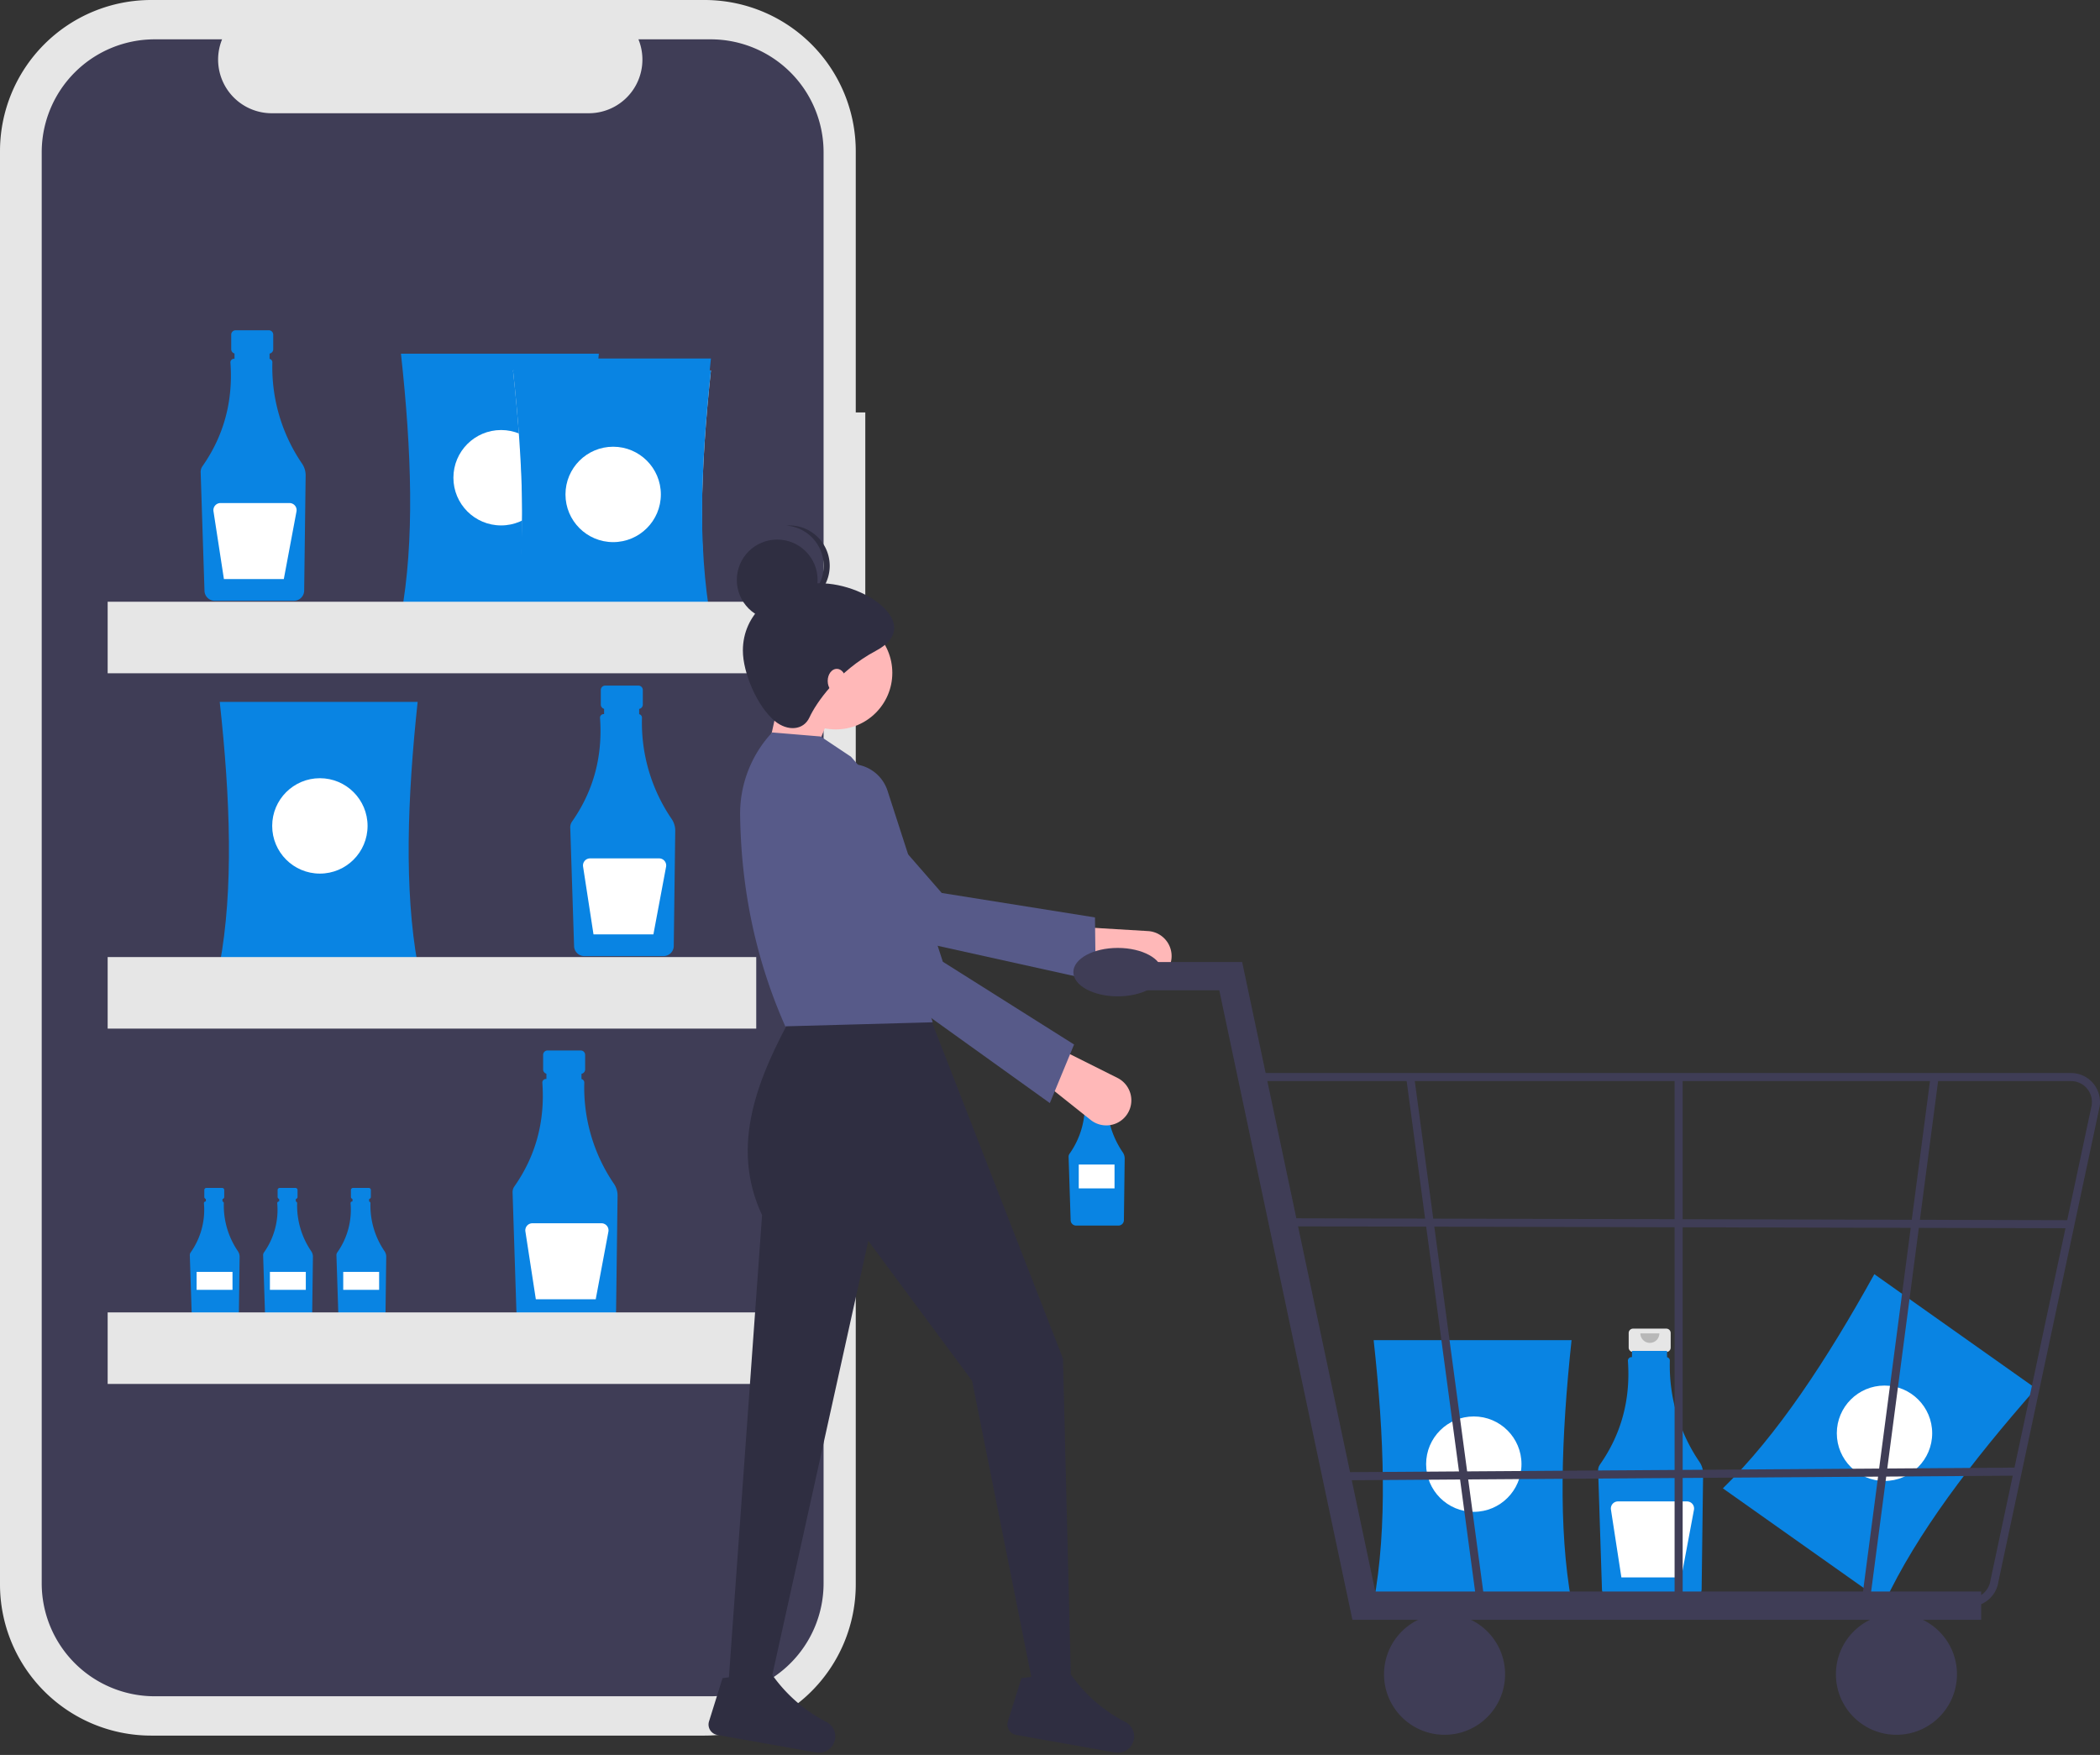 <svg width="888" height="742" fill="none" xmlns="http://www.w3.org/2000/svg"><rect width="100%" height="100%" fill="#333333" stroke="none"/><g clip-path="url(#clip0)"><path d="M365.896 174.38h-4.032V63.927a63.92 63.92 0 00-18.724-45.203A63.923 63.923 0 00297.937 0H63.927A63.927 63.927 0 000 63.927v605.954a63.927 63.927 0 0063.927 63.927h234.01a63.921 63.921 0 0059.061-39.463 63.921 63.921 0 004.866-24.464V253.003h4.032V174.38z" fill="#E6E6E6"/><path d="M300.516 16.632H269.97a22.685 22.685 0 01-2.176 21.217 22.689 22.689 0 01-18.823 10.03H114.91a22.685 22.685 0 01-18.824-10.03 22.68 22.68 0 01-2.176-21.217H65.38a47.74 47.74 0 00-47.74 47.74v605.064a47.74 47.74 0 0047.74 47.741h235.136a47.744 47.744 0 0044.106-29.471c2.4-5.792 3.634-12 3.634-18.27V64.372a47.736 47.736 0 00-47.74-47.74z" fill="#3F3D56"/><path d="M113.672 139.635H99.633a1.861 1.861 0 00-1.861 1.861v6.162a1.86 1.86 0 001.861 1.862h2.327v9.233h9.386v-9.233h2.326a1.861 1.861 0 001.862-1.862v-6.162a1.86 1.86 0 00-1.862-1.861z" fill="#0984E3"/><path d="M127.734 196.032a72.188 72.188 0 01-12.557-42.794 1.524 1.524 0 00-1.188-1.519v-2.663H99.162v2.626h-.204a1.522 1.522 0 00-1.516 1.634c1.169 16.283-2.776 30.886-11.833 43.808a4.192 4.192 0 00-.759 2.541l1.621 50.151a4.342 4.342 0 004.305 4.19h33.537a4.342 4.342 0 004.307-4.264l.625-48.693a8.79 8.79 0 00-1.511-5.017z" fill="#0984E3"/><path d="M122.425 212.69H93.234a3.005 3.005 0 00-2.275 1.046 2.998 2.998 0 00-.688 2.407l4.412 28.673h25.33l5.358-28.576a2.994 2.994 0 00-1.672-3.265 2.982 2.982 0 00-1.274-.285z" fill="#fff"/><path d="M269.957 289.869h-14.04a1.862 1.862 0 00-1.861 1.862v6.162a1.86 1.86 0 001.861 1.861h2.327v9.233h9.386v-9.233h2.327a1.862 1.862 0 001.861-1.861v-6.162a1.863 1.863 0 00-1.861-1.862z" fill="#0984E3"/><path d="M284.019 346.266a72.168 72.168 0 01-12.557-42.793 1.525 1.525 0 00-1.188-1.519v-2.663h-14.828v2.626h-.204a1.507 1.507 0 00-1.075.447 1.53 1.53 0 00-.445 1.076c0 .037.002.074.005.111 1.168 16.283-2.777 30.885-11.834 43.807a4.2 4.2 0 00-.759 2.541l1.622 50.152a4.34 4.34 0 004.304 4.19h33.537a4.339 4.339 0 003.02-1.257 4.336 4.336 0 001.287-3.007l.625-48.693a8.793 8.793 0 00-1.51-5.018z" fill="#0984E3"/><path d="M278.71 362.925h-29.192a2.992 2.992 0 00-2.275 1.045 3.005 3.005 0 00-.687 2.408l4.411 28.673h25.33l5.358-28.577a3.005 3.005 0 00-.639-2.466 2.99 2.99 0 00-2.306-1.083z" fill="#fff"/><path d="M93.935 502.257h-6.66a.885.885 0 00-.882.883v2.923a.883.883 0 00.882.883h1.104v4.379h4.452v-4.379h1.104a.882.882 0 00.883-.883v-2.923a.885.885 0 00-.883-.883z" fill="#0984E3"/><path d="M100.605 529.008a34.235 34.235 0 01-5.956-20.298.721.721 0 00-.564-.721v-1.263h-7.033v1.245h-.097a.727.727 0 00-.666.447.717.717 0 00-.053.329 31.249 31.249 0 01-5.613 20.78 1.987 1.987 0 00-.36 1.205l.77 23.789a2.062 2.062 0 002.041 1.987h15.908a2.058 2.058 0 002.043-2.022l.297-23.097a4.174 4.174 0 00-.717-2.381z" fill="#0984E3"/><path d="M98.316 537.753h-15.18v7.59h15.18v-7.59z" fill="#fff"/><path d="M124.935 502.257h-6.659a.886.886 0 00-.625.258.887.887 0 00-.258.625v2.923a.885.885 0 00.883.883h1.103v4.379h4.452v-4.379h1.104a.88.88 0 00.883-.883v-2.923a.884.884 0 00-.883-.883z" fill="#0984E3"/><path d="M131.605 529.008a34.238 34.238 0 01-5.956-20.298.718.718 0 00-.564-.721v-1.263h-7.033v1.245h-.097a.728.728 0 00-.666.447.723.723 0 00-.055.276l.002.053a31.244 31.244 0 01-5.613 20.78 1.993 1.993 0 00-.36 1.205l.769 23.789a2.062 2.062 0 002.042 1.987h15.908a2.06 2.06 0 002.043-2.022l.297-23.097a4.174 4.174 0 00-.717-2.381z" fill="#0984E3"/><path d="M129.316 537.753h-15.179v7.59h15.179v-7.59z" fill="#fff"/><path d="M155.935 502.257h-6.659a.886.886 0 00-.625.258.887.887 0 00-.258.625v2.923a.885.885 0 00.883.883h1.103v4.379h4.452v-4.379h1.104a.88.88 0 00.883-.883v-2.923a.884.884 0 00-.883-.883z" fill="#0984E3"/><path d="M162.605 529.008a34.238 34.238 0 01-5.956-20.298.718.718 0 00-.564-.721v-1.263h-7.033v1.245h-.097a.728.728 0 00-.666.447.723.723 0 00-.055.276l.002.053a31.244 31.244 0 01-5.613 20.78 1.993 1.993 0 00-.36 1.205l.769 23.789a2.062 2.062 0 002.042 1.987h15.908a2.06 2.06 0 002.043-2.022l.297-23.097a4.174 4.174 0 00-.717-2.381z" fill="#0984E3"/><path d="M160.316 537.753h-15.179v7.59h15.179v-7.59z" fill="#fff"/><path d="M245.567 444.137h-14.039a1.854 1.854 0 00-1.316.545 1.868 1.868 0 00-.545 1.316v6.163a1.862 1.862 0 001.861 1.861h2.327v9.233h9.386v-9.233h2.326a1.86 1.86 0 001.862-1.861v-6.163a1.873 1.873 0 00-.546-1.316 1.855 1.855 0 00-1.316-.545z" fill="#0984E3"/><path d="M259.629 500.534a72.183 72.183 0 01-12.557-42.794 1.52 1.52 0 00-1.188-1.519v-2.662h-14.827v2.625h-.205a1.535 1.535 0 00-1.075.447 1.532 1.532 0 00-.44 1.187c1.168 16.284-2.776 30.886-11.833 43.808a4.192 4.192 0 00-.759 2.541l1.621 50.151a4.343 4.343 0 004.305 4.19h33.537a4.342 4.342 0 004.307-4.264l.625-48.692a8.792 8.792 0 00-1.511-5.018z" fill="#0984E3"/><path d="M254.32 517.193h-29.191a3 3 0 00-2.275 1.045 2.991 2.991 0 00-.688 2.407l4.412 28.674h25.33l5.358-28.577a2.99 2.99 0 00-.64-2.466 2.987 2.987 0 00-2.306-1.083z" fill="#fff"/><path d="M253.232 260.462h-83.688c5.851-31.633 4.505-69.831 0-110.911h83.688c-4.385 41.08-5.696 79.278 0 110.911z" fill="#0984E3"/><path d="M211.892 222.148c11.137 0 20.166-9.029 20.166-20.166s-9.029-20.166-20.166-20.166-20.166 9.029-20.166 20.166 9.029 20.166 20.166 20.166z" fill="#fff"/><path d="M176.602 407.672H92.914c5.851-31.633 4.505-69.832 0-110.911h83.688c-4.385 41.08-5.695 79.278 0 110.911z" fill="#0984E3"/><path d="M135.262 369.357c11.138 0 20.166-9.028 20.166-20.165 0-11.138-9.028-20.166-20.166-20.166-11.137 0-20.165 9.028-20.165 20.166 0 11.137 9.028 20.165 20.165 20.165z" fill="#fff"/><path d="M300.621 267.52h-83.688c5.851-31.633 4.505-69.831 0-110.911h83.688c-4.385 41.08-5.695 79.278 0 110.911z" fill="#E6E6E6"/><path d="M259.281 229.206c11.138 0 20.166-9.029 20.166-20.166s-9.028-20.166-20.166-20.166c-11.137 0-20.165 9.029-20.165 20.166s9.028 20.166 20.165 20.166z" fill="#fff"/><path d="M300.621 262.479h-83.688c5.851-31.633 4.505-69.832 0-110.911h83.688c-4.385 41.079-5.695 79.278 0 110.911z" fill="#0984E3"/><path d="M259.281 224.164c11.138 0 20.166-9.028 20.166-20.166 0-11.137-9.028-20.165-20.166-20.165-11.137 0-20.165 9.028-20.165 20.165 0 11.138 9.028 20.166 20.165 20.166z" fill="#fff"/><path d="M300.621 267.52h-83.688c5.851-31.633 4.505-69.831 0-110.911h83.688c-4.385 41.08-5.695 79.278 0 110.911z" fill="#0984E3"/><path d="M259.281 229.206c11.138 0 20.166-9.029 20.166-20.166s-9.028-20.166-20.166-20.166c-11.137 0-20.165 9.029-20.165 20.166s9.028 20.166 20.165 20.166z" fill="#fff"/><path d="M319.779 254.413H45.525v30.248h274.254v-30.248zM319.779 404.647H45.525v30.249h274.254v-30.249zM319.779 554.882H45.525v30.248h274.254v-30.248z" fill="#E6E6E6"/><path d="M796.855 677.599l-68.325-48.326c23.043-22.447 44.002-54.411 64.046-90.551l68.324 48.326c-27.301 31.006-50.429 61.436-64.045 90.551z" fill="#0984E3"/><path d="M796.873 626.148c11.138 0 20.166-9.029 20.166-20.166s-9.028-20.166-20.166-20.166c-11.137 0-20.165 9.029-20.165 20.166s9.028 20.166 20.165 20.166z" fill="#fff"/><path d="M467.262 457.078h-7.5a.998.998 0 00-.703.291.999.999 0 00-.291.704v3.292a.995.995 0 00.994.994h1.243v4.932h5.015v-4.932h1.242a.995.995 0 00.995-.994v-3.292a.995.995 0 00-.995-.995z" fill="#E6E6E6"/><path d="M474.774 487.206a38.56 38.56 0 01-6.708-22.861.808.808 0 00-.634-.811v-1.423h-7.921v1.403h-.109a.807.807 0 00-.575.239.814.814 0 00-.237.575l.002.059a35.193 35.193 0 01-6.321 23.403 2.237 2.237 0 00-.406 1.357l.866 26.792a2.323 2.323 0 002.3 2.238h17.916a2.323 2.323 0 002.301-2.278l.333-26.012a4.69 4.69 0 00-.807-2.681z" fill="#0984E3"/><path opacity=".2" d="M465.699 458.151a2.148 2.148 0 01-2.145 2.145 2.146 2.146 0 01-2.146-2.145" fill="#000"/><path d="M471.285 492.368h-15.124v10.083h15.124v-10.083z" fill="#fff"/><path d="M704.602 561.742h-14.039a1.86 1.86 0 00-1.861 1.861v6.162a1.863 1.863 0 001.861 1.862h2.327v9.233h9.386v-9.233h2.326a1.864 1.864 0 001.862-1.862v-6.162a1.86 1.86 0 00-1.862-1.861z" fill="#E6E6E6"/><path d="M718.664 618.139a72.186 72.186 0 01-12.557-42.794 1.526 1.526 0 00-.322-.972 1.529 1.529 0 00-.866-.547v-2.663h-14.827v2.626h-.204a1.517 1.517 0 00-1.076.447 1.521 1.521 0 00-.444 1.076c0 .037.002.074.004.111 1.168 16.284-2.776 30.886-11.833 43.808a4.19 4.19 0 00-.759 2.541l1.621 50.151a4.343 4.343 0 004.305 4.19h33.537a4.342 4.342 0 004.307-4.264l.625-48.693a8.79 8.79 0 00-1.511-5.017z" fill="#0984E3"/><path opacity=".2" d="M701.676 563.75a4.015 4.015 0 01-6.856 2.839 4.015 4.015 0 01-1.176-2.839" fill="#000"/><path d="M713.355 634.797h-29.191a3.007 3.007 0 00-2.275 1.046 3.009 3.009 0 00-.688 2.407l4.412 28.673h25.33l5.358-28.576a2.995 2.995 0 00-1.672-3.265 2.997 2.997 0 00-1.274-.285z" fill="#fff"/><path d="M664.546 677.52h-83.688c5.851-31.633 4.505-69.832 0-110.912h83.688c-4.385 41.08-5.695 79.279 0 110.912z" fill="#0984E3"/><path d="M623.206 639.205c11.138 0 20.166-9.028 20.166-20.166 0-11.137-9.028-20.165-20.166-20.165-11.137 0-20.165 9.028-20.165 20.165 0 11.138 9.028 20.166 20.165 20.166z" fill="#fff"/><path d="M322.243 328.466l18.787-1.708 11.956-29.034-21.349-11.956-9.394 42.698zM494.66 408.174a10.589 10.589 0 00-4.452-13.068 10.601 10.601 0 00-4.749-1.449l-29.17-1.739-4.295 14.282 30.029 8.247a10.593 10.593 0 0012.637-6.273z" fill="#FFB8B8"/><path d="M463.339 414.687l-.321-26.8-64.793-10.338-49.915-57.248a16.342 16.342 0 00-21.295-2.912 16.338 16.338 0 00-2.846 24.922l41.18 50.678 97.99 21.698z" fill="#575A89"/><path d="M307.726 716.167h17.079l42.363-191.534 43.887 59.169 25.619 128.095H452.9l-3.416-137.489-57.216-146.882h-56.362c-15.402 27.875-27.484 56.609-13.663 86.251l-14.517 202.39z" fill="#2F2E41"/><path d="M426.204 727.8a4.471 4.471 0 00.446 3.645 4.455 4.455 0 003.03 2.074l41.793 7.416a6.879 6.879 0 007.801-4.713 6.835 6.835 0 00-3.342-8.126 63.893 63.893 0 01-23.048-20.038c-4.594 4.277-9.728 3.875-15.179.723l-5.783.723-5.718 18.296zM299.818 727.8a4.455 4.455 0 001.737 5.008c.522.358 1.115.6 1.738.711l41.793 7.416a6.879 6.879 0 007.801-4.713 6.835 6.835 0 00-3.342-8.126 63.901 63.901 0 01-23.048-20.038c-4.594 4.277-9.728 3.875-15.179.723l-5.783.723-5.717 18.296z" fill="#2F2E41"/><path d="M353.413 308.398c13.205 0 23.911-10.705 23.911-23.911 0-13.206-10.706-23.911-23.911-23.911-13.206 0-23.911 10.705-23.911 23.911 0 13.206 10.705 23.911 23.911 23.911z" fill="#FFB8B8"/><path d="M332.064 433.931l62.339-1.708-18.308-57.619c11.378-18.24-.073-36.46-16.278-54.677l-12.809-8.54-20.495-1.708a50.313 50.313 0 00-13.549 35.051c.405 27.826 5.333 58.118 19.1 89.201z" fill="#575A89"/><path d="M475.291 472.716a10.59 10.59 0 00-2.749-16.966l-26.133-13.075-9.568 11.441 24.364 19.395a10.59 10.59 0 0014.086-.795z" fill="#FFB8B8"/><path d="M443.933 466.382l10.248-24.765-55.502-34.994-23.37-72.268a16.337 16.337 0 00-18.432-11.054 16.342 16.342 0 00-11.308 7.991 16.33 16.33 0 00-1.113 13.802l17.923 62.791 81.554 58.497z" fill="#575A89"/><path d="M314.13 275.093c0 9.304 6.043 23.713 13.664 29.889 5.128 4.156 11.904 3.981 14.517-1.708 2.68-5.835 11.92-19.552 28.181-28.181 21.678-11.502-7.688-31.181-28.181-28.18-15.4 2.254-28.181 12.617-28.181 28.18z" fill="#2F2E41"/><path d="M328.648 262.284c9.432 0 17.079-7.647 17.079-17.079 0-9.433-7.647-17.08-17.079-17.08-9.433 0-17.08 7.647-17.08 17.08 0 9.432 7.647 17.079 17.08 17.079z" fill="#2F2E41"/><path d="M348.289 239.227a17.068 17.068 0 00-15.798-17.015c.424-.031.848-.064 1.28-.064a17.079 17.079 0 110 34.158c-.432 0-.856-.033-1.28-.064a17.067 17.067 0 0015.798-17.015z" fill="#2F2E41"/><path d="M353.84 293.027c2.122 0 3.842-2.294 3.842-5.124 0-2.83-1.72-5.124-3.842-5.124-2.123 0-3.843 2.294-3.843 5.124 0 2.83 1.72 5.124 3.843 5.124z" fill="#FFB8B8"/><path d="M837.751 684.845H571.879l-56.301-266.151h-48.049v-11.942h57.729l56.301 266.15h256.192v11.943z" fill="#3F3D56"/><path d="M610.841 733.468c14.134 0 25.591-11.458 25.591-25.591 0-14.134-11.457-25.592-25.591-25.592s-25.591 11.458-25.591 25.592c0 14.133 11.457 25.591 25.591 25.591zM801.923 733.468c14.134 0 25.592-11.458 25.592-25.591 0-14.134-11.458-25.592-25.592-25.592-14.133 0-25.591 11.458-25.591 25.592 0 14.133 11.458 25.591 25.591 25.591zM832.904 679.221H574.225l-45.641-225.552h347.151a12.265 12.265 0 0112.116 14.167l-42.833 201.025a12.208 12.208 0 01-12.114 10.36zm-255.87-3.412h255.87a8.806 8.806 0 008.742-7.478l42.833-201.025a8.86 8.86 0 00-2.017-7.126 8.843 8.843 0 00-6.727-3.099H532.726l44.308 218.728z" fill="#3F3D56"/><path d="M624.513 678.499l-29.89-222.846 3.366-.556 29.89 222.846-3.366.556zM790.712 676.788l-3.369-.546 29.017-221.14 3.369.546-29.017 221.14zM711.527 455.375h-3.412v222.846h3.412V455.375z" fill="#3F3D56"/><path d="M546.014 515.088l-.009 3.413 330.295.799.008-3.412-330.294-.8zM853 620.494l-290.171 1.984.024 3.412 290.171-1.984-.024-3.412zM472.648 421.253c10.364 0 18.767-4.583 18.767-10.236 0-5.654-8.403-10.237-18.767-10.237-10.365 0-18.767 4.583-18.767 10.237 0 5.653 8.402 10.236 18.767 10.236z" fill="#3F3D56"/></g><defs><clipPath id="clip0"><path fill="#fff" d="M0 0h888v741.048H0z"/></clipPath></defs></svg>